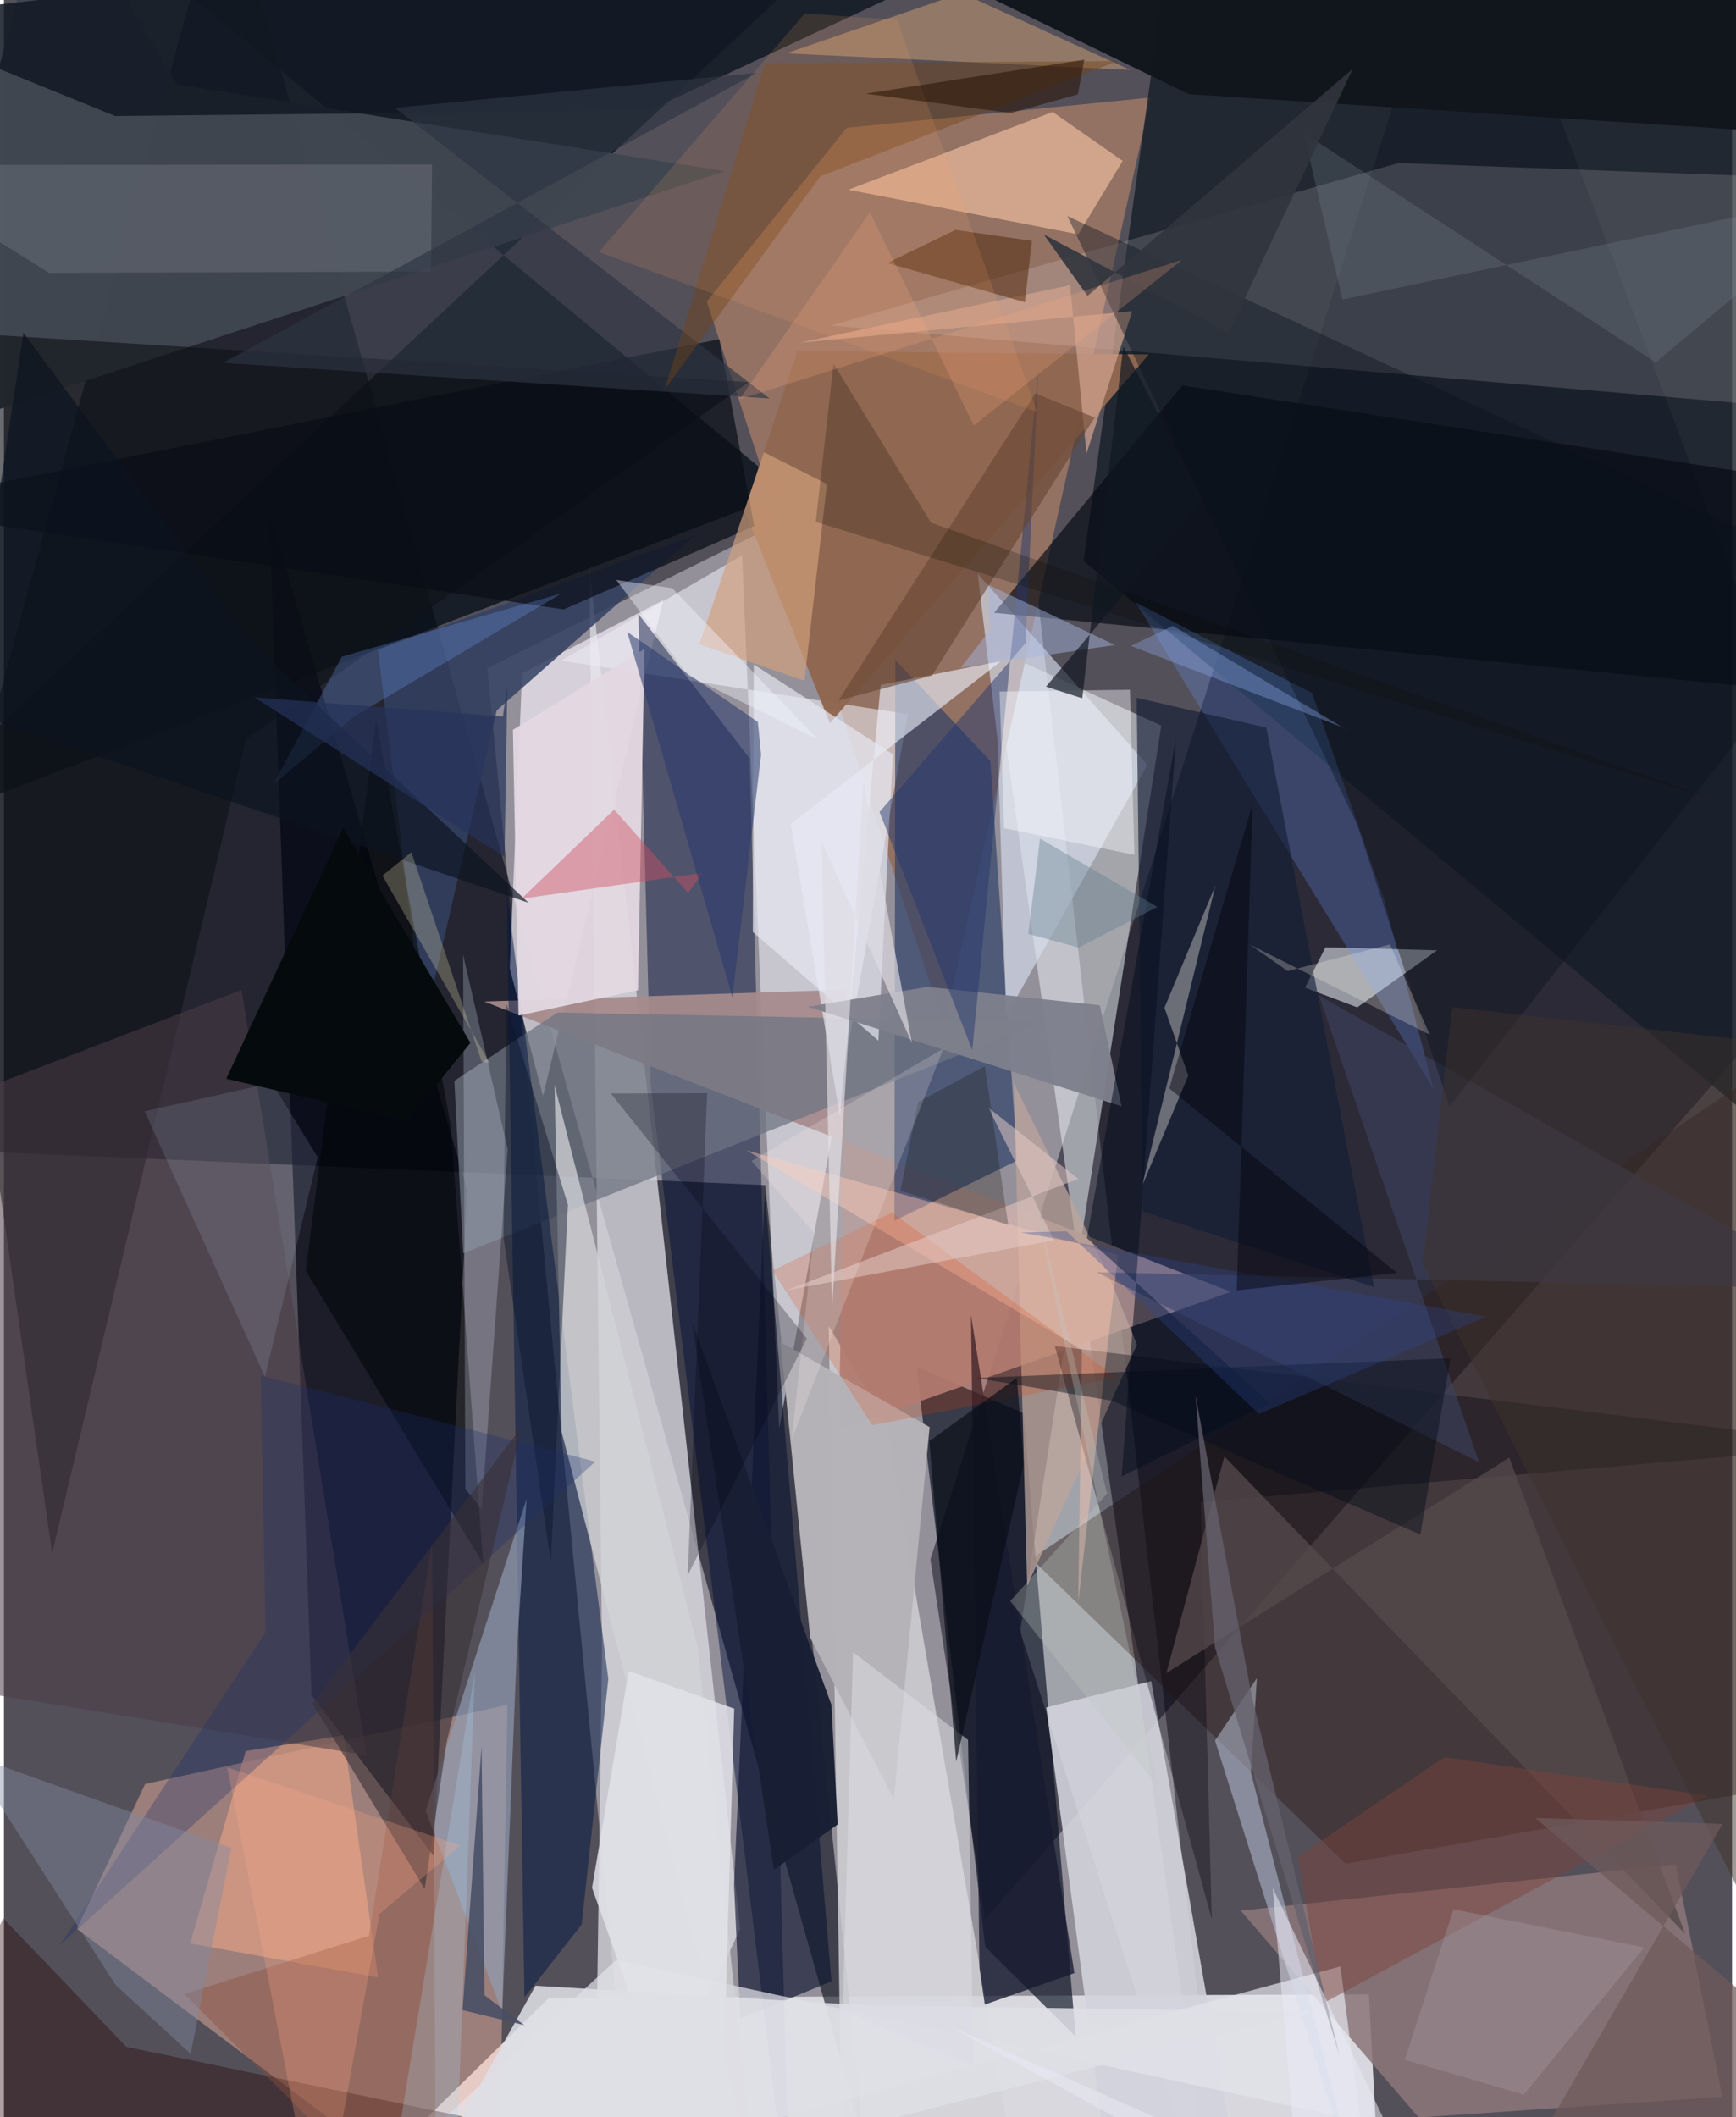 <svg xmlns="http://www.w3.org/2000/svg" width="228" height="278" viewBox="0 0 836 1024"><path fill="#545059" d="M0 0h836v1024H0z"/><path fill="#aaa6b0" fill-opacity=".741" d="M589.81 1072.455L489.53 196.181 233.859 323.166 307.629 1086z"/><path fill="#000112" fill-opacity=".471" d="M474.685 928.351l-26.513-174.089L707.94-62 898 442.497z"/><path fill="#dad9e0" fill-opacity=".98" d="M660.355 964.568L263.7 966.226l-116.84 114.766L666.696 1086z"/><path fill="#000613" fill-opacity=".576" d="M106.937-62l309.04 1097.762-47.688-462.572L-62 554.787z"/><path fill="#edf1f6" fill-opacity=".525" d="M559.879 350.937l-81.681-37.44L586.85 1086l-95.244-297.052z"/><path fill="#937264" fill-opacity=".992" d="M339.974 145.843l67.745-84.02 147.04-14.65-100.004 449.18z"/><path fill="#f9b9a4" fill-opacity=".439" d="M35.246 932.888l33.05-70.055 175.286-38.236L239.057 1086z"/><path fill="#d9d8de" fill-opacity=".792" d="M289.344 798.063l-6.116-523.17 72.93 657.97L285.267 1086z"/><path fill="#040d17" fill-opacity=".733" d="M379.846 237.963L-62 406.76 375.046-.959 88.237-3.867z"/><path fill="#161e28" fill-opacity=".804" d="M898 584.522L522.273 271.267 568.588-62H898z"/><path fill="#000311" fill-opacity=".651" d="M207.845 897.614l16.263-322.02-95.883-328.847 20.571 573.118z"/><path fill="#030a1c" fill-opacity=".631" d="M441.445 661.022l51.8 22.492 25.221 301.544-43.738-43.456z"/><path fill="#f6f6fd" fill-opacity=".525" d="M437.248 345.419L269.603 319.54l87.494-50.946 17.94 422.391z"/><path fill="#ede8f1" fill-opacity=".733" d="M244.692 468.272l5.966-142.57 68.301-35.401-58.205 239.79z"/><path fill="#d3d3d7" fill-opacity=".8" d="M399.013 641.337l27.795 46.821L495.28 1086l-89.582-23.039z"/><path fill="#000e39" fill-opacity=".463" d="M380.446 1077.592l-19.718-710.778-53.822-69.881 5.996 227.883z"/><path fill="#a68a8b" fill-opacity=".933" d="M593.518 624.774L232.34 484.399l175.515-5.73-4.007 212.904z"/><path fill="#2e3f68" fill-opacity=".667" d="M431.218 319.107l45.955 49.01 13.034 193.148-59.408 29.168z"/><path fill="#2f1d1a" fill-opacity=".451" d="M872.547 503.06L898 857.498l-249.047 43.909-151.9-147.507z"/><path fill="#f9f4f9" fill-opacity=".153" d="M400.089 157.44L898 199.956 849.345 85.273l-174.757-6.407z"/><path fill="#8a7679" fill-opacity=".867" d="M598.318 924.104l210.437-22.416 22.523 112.423-146.89 10.056z"/><path fill="#404650" fill-opacity=".992" d="M22.763-62L83.65 40.82l264.966 41.969L-50.55 213.727z"/><path fill="#101218" fill-opacity=".62" d="M360.271 184.83L117.088 357.47 23.32 751.24-62 158.439z"/><path fill="#6e7482" fill-opacity=".733" d="M267.739 489.724l-49.857 33.023 4.289 83.446L501.967 494.29z"/><path fill="#001644" fill-opacity=".502" d="M251.79 966.092l-8.505-534.133 49.097 380.13L279.47 930.87z"/><path fill="#d3d9e0" fill-opacity=".631" d="M654.686 487.227l38.603-27.592-53.964-1.46-9.912 19.511z"/><path fill="#d1d2db" fill-opacity=".894" d="M555.03 813.113l42.952 244.649-61.976 6.174-31.784-238.103z"/><path fill="#0f1631" fill-opacity=".643" d="M400.323 958.292l-32.266-381.58-14.873 334.926 3.006 64.85z"/><path fill="#d9e0f1" fill-opacity=".624" d="M484.821 491.48l-4.162-134.019-9.582-79.915 82.073 92.362z"/><path fill="#050a13" fill-opacity=".663" d="M570.003 186.395L479.01 296.392l364.212 35.57L898 236.925z"/><path fill="#bda49b" fill-opacity=".741" d="M534.376 616.79L488.566 524l6.414 243.014 53.147-116.732z"/><path fill="#fecba7" fill-opacity=".573" d="M408.476 91.757l111.286 21.593 21.436-35.51-33.844-23.692z"/><path fill="#f0f4fe" fill-opacity=".604" d="M482.528 319.664l-58.404 11.573-19.702 208.65-23.794-141.379z"/><path fill="#e4e4eb" fill-opacity=".702" d="M296.06 948.053l360.139 77.724-9.63-74.689L146.022 1086z"/><path fill="#121923" fill-opacity=".855" d="M559.286-62L312.052 53.399 53.74 56.117-62 8.99z"/><path fill="#909db4" fill-opacity=".682" d="M204.018 875.752l37.032 97.46 7.034-174.43 4.754-73.873z"/><path fill="#da9d84" fill-opacity=".761" d="M180.994 956.43l-90.923-16.453 26.888-93.039 47.283-7.636z"/><path fill="#e3d9e1" fill-opacity=".941" d="M248.929 491.183l-2.71-138.189 63.678-39.16-3.184 165.105z"/><path fill="#d2d3d7" fill-opacity=".753" d="M335.677 797.288l26.946 252.672-92.896-357.596-3.352-167.542z"/><path fill="#90674f" fill-opacity=".984" d="M399.582 349.824L553.847 171.43l-170.135-1.654-25.396 77.068z"/><path fill="#344162" fill-opacity=".855" d="M238.408 343.557l-35.407 153.228-22.08-182.595 153.446-55.25z"/><path fill="#00020e" fill-opacity=".337" d="M508.35 650.987L898 699.003l-319.025 27.513 5.348 201.767z"/><path fill="#6495fb" fill-opacity=".255" d="M691.523 526.525l-144.05-235.151 85.37 43.848 35.1 100.837z"/><path fill="#4b3e47" fill-opacity=".545" d="M175.392 848.962l-60.475-370.13-157.125 60.176L-62 810.318z"/><path fill="#10161c" fill-opacity=".976" d="M897.8 66.506L573.23 45.555 369.832-53.243l456.624 4.256z"/><path fill="#3d4361" fill-opacity=".592" d="M713.536 707.136l-77.351-225.638 250.63 141.892-358.203-8.065z"/><path fill="#e6e8f1" fill-opacity=".682" d="M430.016 364.769l-6.997 138.554-60.759-52.534.505-129.404z"/><path fill="#fcbd7f" fill-opacity=".365" d="M442.803-12.683l102.073 46.49-166.428-8.012L530.446-26.43z"/><path fill="#250000" fill-opacity=".369" d="M-.346 927.815l59.54 62.173 172.988 35.78L-62 1054.784z"/><path fill="#c3cee5" fill-opacity=".482" d="M657.087 1067.482L603.29 857.463l2.847-45.838-20.243 30.245z"/><path fill="#131d36" fill-opacity=".627" d="M550.933 585.943l-2.954-248.45 62.728 14.426 52.102 270.622z"/><path fill="#ffc4ad" fill-opacity=".427" d="M521.49 652.816l-1.801 122.306 19.253-168.15-179.706-50.586z"/><path fill="#090e16" fill-opacity=".702" d="M270.76 294.75l92.197-40.302-16.863-90.366L-62 245.353z"/><path fill="#7e7f8c" fill-opacity=".957" d="M388.886 486.942L540.69 535.06l-10.544-48.838-83.263-8.934z"/><path fill="#d3a07d" fill-opacity=".675" d="M367.633 218.745l30.51 15.323-10.884 95.186-50.818-17.6z"/><path fill="#b5b2b7" fill-opacity=".98" d="M430.495 870.14l17.313-179.878-72.124-41.165 14.38 143.013z"/><path fill="#54484b" fill-opacity=".78" d="M813.314 935.39l-85.07-230.384-165.907 104.226L590.4 704.426z"/><path fill="#000407" fill-opacity=".557" d="M180.023 348.06l36.152 196.576 15.677 211.79-85.83-141.827z"/><path fill="#7d828d" fill-opacity=".357" d="M207.113 79.56L-62 79.796l83.88 52.178 184.71-.63z"/><path fill="#cfa28d" fill-opacity=".737" d="M384.551 165.812l161.286-15.32-22.13 68.93-7.974-81.475z"/><path fill="#0a1429" fill-opacity=".455" d="M272.817 582.665l-29.715-97.144-1.464 112.897 22.916 156.98z"/><path fill="#161a30" fill-opacity=".776" d="M471.946 951.897l2.57 17.628 43.328-15.185-50.023-318.412z"/><path fill="#0a131d" fill-opacity=".4" d="M699.22 535.25L654.598 398.8 514.465 104.514 898 282.7z"/><path fill="#e1e1e8" fill-opacity=".851" d="M353.282 826.416L345.717 1086l-61.212-172.936 17.73-104.848z"/><path fill="#dae5f8" fill-opacity=".247" d="M222.118 461.655l1.106 258.534 7.922 9.765 12.534-174.138z"/><path fill="#77a5fe" fill-opacity=".251" d="M130.32 379.387l33.106-61.764 106.432-30.655L169.44 346.52z"/><path fill="#23366b" fill-opacity=".475" d="M500.328 180.294l-6.103 130.734-70.66 81.687 44.867 115.221z"/><path fill="#8c4e3c" fill-opacity=".412" d="M209.114 1086l-1.95-339.67-30.627 189.958-89.264 28.178z"/><path fill="#e23e00" fill-opacity=".2" d="M429.606 586.474l108.692 79.765-118.225 23.106-48.231-74.81z"/><path fill="#d05061" fill-opacity=".435" d="M337.986 422.21l-7.003 9.694-35.795-40.308-44.862 43.085z"/><path fill="#283a6c" fill-opacity=".549" d="M352.402 482.294l-50.867-176.626 63.173 43.525 1.562 15.86z"/><path fill="#664431" fill-opacity=".592" d="M527.631 201.919l-28.715-11.64-95.218 148.527 45.279-12.098z"/><path fill="#181f33" fill-opacity=".961" d="M372.464 904.397l30.855-21.965-3.008-57.867-67.426-185.448z"/><path fill="#bbb9ba" fill-opacity=".498" d="M561.412 487.42l24.673-59.153-35.525 145.447 22.395-53.504z"/><path fill="#2d3543" fill-opacity=".647" d="M370.389 192.748l-264.405-17.244 258.287-140.3L189.094 52.2z"/><path fill="#dedee5" fill-opacity=".867" d="M633.602 972.936L187 1086l70.139-125.569 161.059 9.56z"/><path fill="#744315" fill-opacity=".416" d="M319.604 188.477l48.579-157.852 170.536-1.078-143.78 55.712z"/><path fill="#c9dafb" fill-opacity=".133" d="M129.696 523.79l22.088 35.945-25.523 106.197-58.21-128.43z"/><path fill="#fbfaff" fill-opacity=".42" d="M483.797 400.541l63.095 12.926-2.172-79.842-63.086.848z"/><path fill="#dedbe2" fill-opacity=".675" d="M400.612 633.052l15.173-254.775 23.472 126.248-43.707-97.64z"/><path fill="#1b2f6d" fill-opacity=".294" d="M124.236 665.287l2.319 124.128-99.698 151.562 259.25-234.04z"/><path fill="#7d423c" fill-opacity=".459" d="M696.864 849.919l127.348 18.56-186.155 100.482-12.029-70.95z"/><path fill="#4b2100" fill-opacity=".475" d="M497.294 116.489l-36.97-5.281-33.003 15.999 66.591 18.985z"/><path fill="#818ba1" fill-opacity=".427" d="M90.323 993.354l19.678-99.576-127.75-45.49 71.733 111.727z"/><path fill="#dbdde3" fill-opacity=".514" d="M468.967 999.803l-63.243-27.715 5.04-172.997 55.637 42.445z"/><path fill="#ffab65" fill-opacity=".133" d="M499.812 199.265L432.07 9.555l-44.7-3.005-99.521 115.375z"/><path fill="#484e65" fill-opacity=".894" d="M251.7 979.47l-19.25-14.43-1.402-120.4-9.187 127.58z"/><path fill="#e6cdc9" fill-opacity=".514" d="M476.272 535.775l31.697 64.117-129.582 24.229 141.318-53.943z"/><path fill="#050e1f" fill-opacity=".525" d="M567.07 356.585l-43.167 242.254 88.463 79.742-71.633 35.496z"/><path fill="#140f01" fill-opacity=".247" d="M474.514 515.634l-32.28 17.387-8.515 42.86 52.12 16.613z"/><path fill="#7e8c99" fill-opacity=".239" d="M628.739 64.273l170.4 111.003L898 92.257l-250.509 52.574z"/><path fill="#393037" fill-opacity=".604" d="M250.561 689.966L214.18 842.513l-10.646 71.069-54.275-89.588z"/><path fill="#3e312b" fill-opacity=".49" d="M857.8 504.778l-157.171-17.68-14.284 124.294 172.892 342.544z"/><path fill="#030c19" fill-opacity=".435" d="M470.394 666.467l229.38-9.545-14.554 85.28-149.155-64.731z"/><path fill="#0a0f19" fill-opacity=".698" d="M490.019 666.43l3.299 41.713-32.647 143.844-13.01-154.954z"/><path fill="#c1c8c1" fill-opacity=".302" d="M496.302 570.048l37.349 152.366-46.88 51.985 71.547 89.622z"/><path fill="#a6b8e0" fill-opacity=".463" d="M476.202 282.805l.735 22.106-14.027 17.992 74.525-10.932z"/><path fill="#fff6f2" fill-opacity=".192" d="M381.073 696.305l73.408-189.196-92.804 54.442 30.196 34.832z"/><path fill="#0b1420" fill-opacity=".675" d="M9.418 160.935l-27.61 183.155 272 92.565-130.344-122.113z"/><path fill="#5f7c8d" fill-opacity=".38" d="M557.998 438.643l-38.096 19.68-24.354-6.607 5.66-46.123z"/><path fill="#f3f5fe" fill-opacity=".412" d="M393.706 357.561l-70.444-73.085-27.07-3.972L331 326.726z"/><path fill="#000212" fill-opacity=".259" d="M340.192 528.742l-9.409 233.21 57.62-114.565-94.834-118.528z"/><path fill="#2c4591" fill-opacity=".318" d="M491.977 596.116l22.079-.558 93.084 88.336 109.914-47.076z"/><path fill="#65616c" fill-opacity=".757" d="M603.753 820.837l-27.32-146.048 9.423 122.009 60.206 197.325z"/><path fill="#00010b" fill-opacity=".443" d="M604.042 388.817l-40.285 137.597L673.93 615.64l-77.56 8.464z"/><path fill="#090900" fill-opacity=".224" d="M401.318 175.86l47.17 76.979 381.82 134.955L392.745 252.43z"/><path fill="#251100" fill-opacity=".525" d="M486.932 54.7l-70.027-9.398 105.721-16.44-3.052 16.797z"/><path fill="#abddf9" fill-opacity=".243" d="M181.98 1086l45.842-277.526-10.082 267.716 217.103 9.81z"/><path fill="#050a0d" d="M225.663 504.402l-61.54-104.016-56.58 121.347 87.536 20.387z"/><path fill="#a2959c" fill-opacity=".424" d="M735.283 1013.105L677.67 996.28l23.576-72.825 92.247 18.45z"/><path fill="#8ba9e9" fill-opacity=".361" d="M565.489 302.702l-20.323 9.728 101.85 39.092 3.658 2.112z"/><path fill="#fdf8ed" fill-opacity=".247" d="M670.523 456.776l-49.504 12.87-18.2-12.722 86.944 43.525z"/><path fill="#f5ebb7" fill-opacity=".251" d="M235.066 514.291l-4.028-.954-33.933-101.142-13.998 11.296z"/><path fill="#25325a" fill-opacity=".702" d="M243.494 331.658l-1.303 82.815-120.958-77.138 120.13 9.214z"/><path fill="#e8e9f4" fill-opacity=".545" d="M627.566 1073.249l-170.982-93.624L696.914 1086l-83.152-172.852z"/><path fill="#31343d" fill-opacity=".902" d="M524.203 143.114L652.583 33.2l-60.135 127.76-89.4-47.541z"/><path fill="#101621" fill-opacity=".682" d="M541.515 167.453L521.66 337.745l-17.549-5.644 75.751-89.957z"/><path fill="#feaa82" fill-opacity=".227" d="M355.871 193.112l214.096-67.414-100.768 80.161-50.26-103.207z"/><path fill="#fea884" fill-opacity=".251" d="M108.017 854.818l112.81 37.768-39.143 33.124L152.836 1086z"/><path fill="#6f5b5b" fill-opacity=".733" d="M831.425 882.172l-90.617-2.883L898 1012.026 713.315 1086z"/></svg>